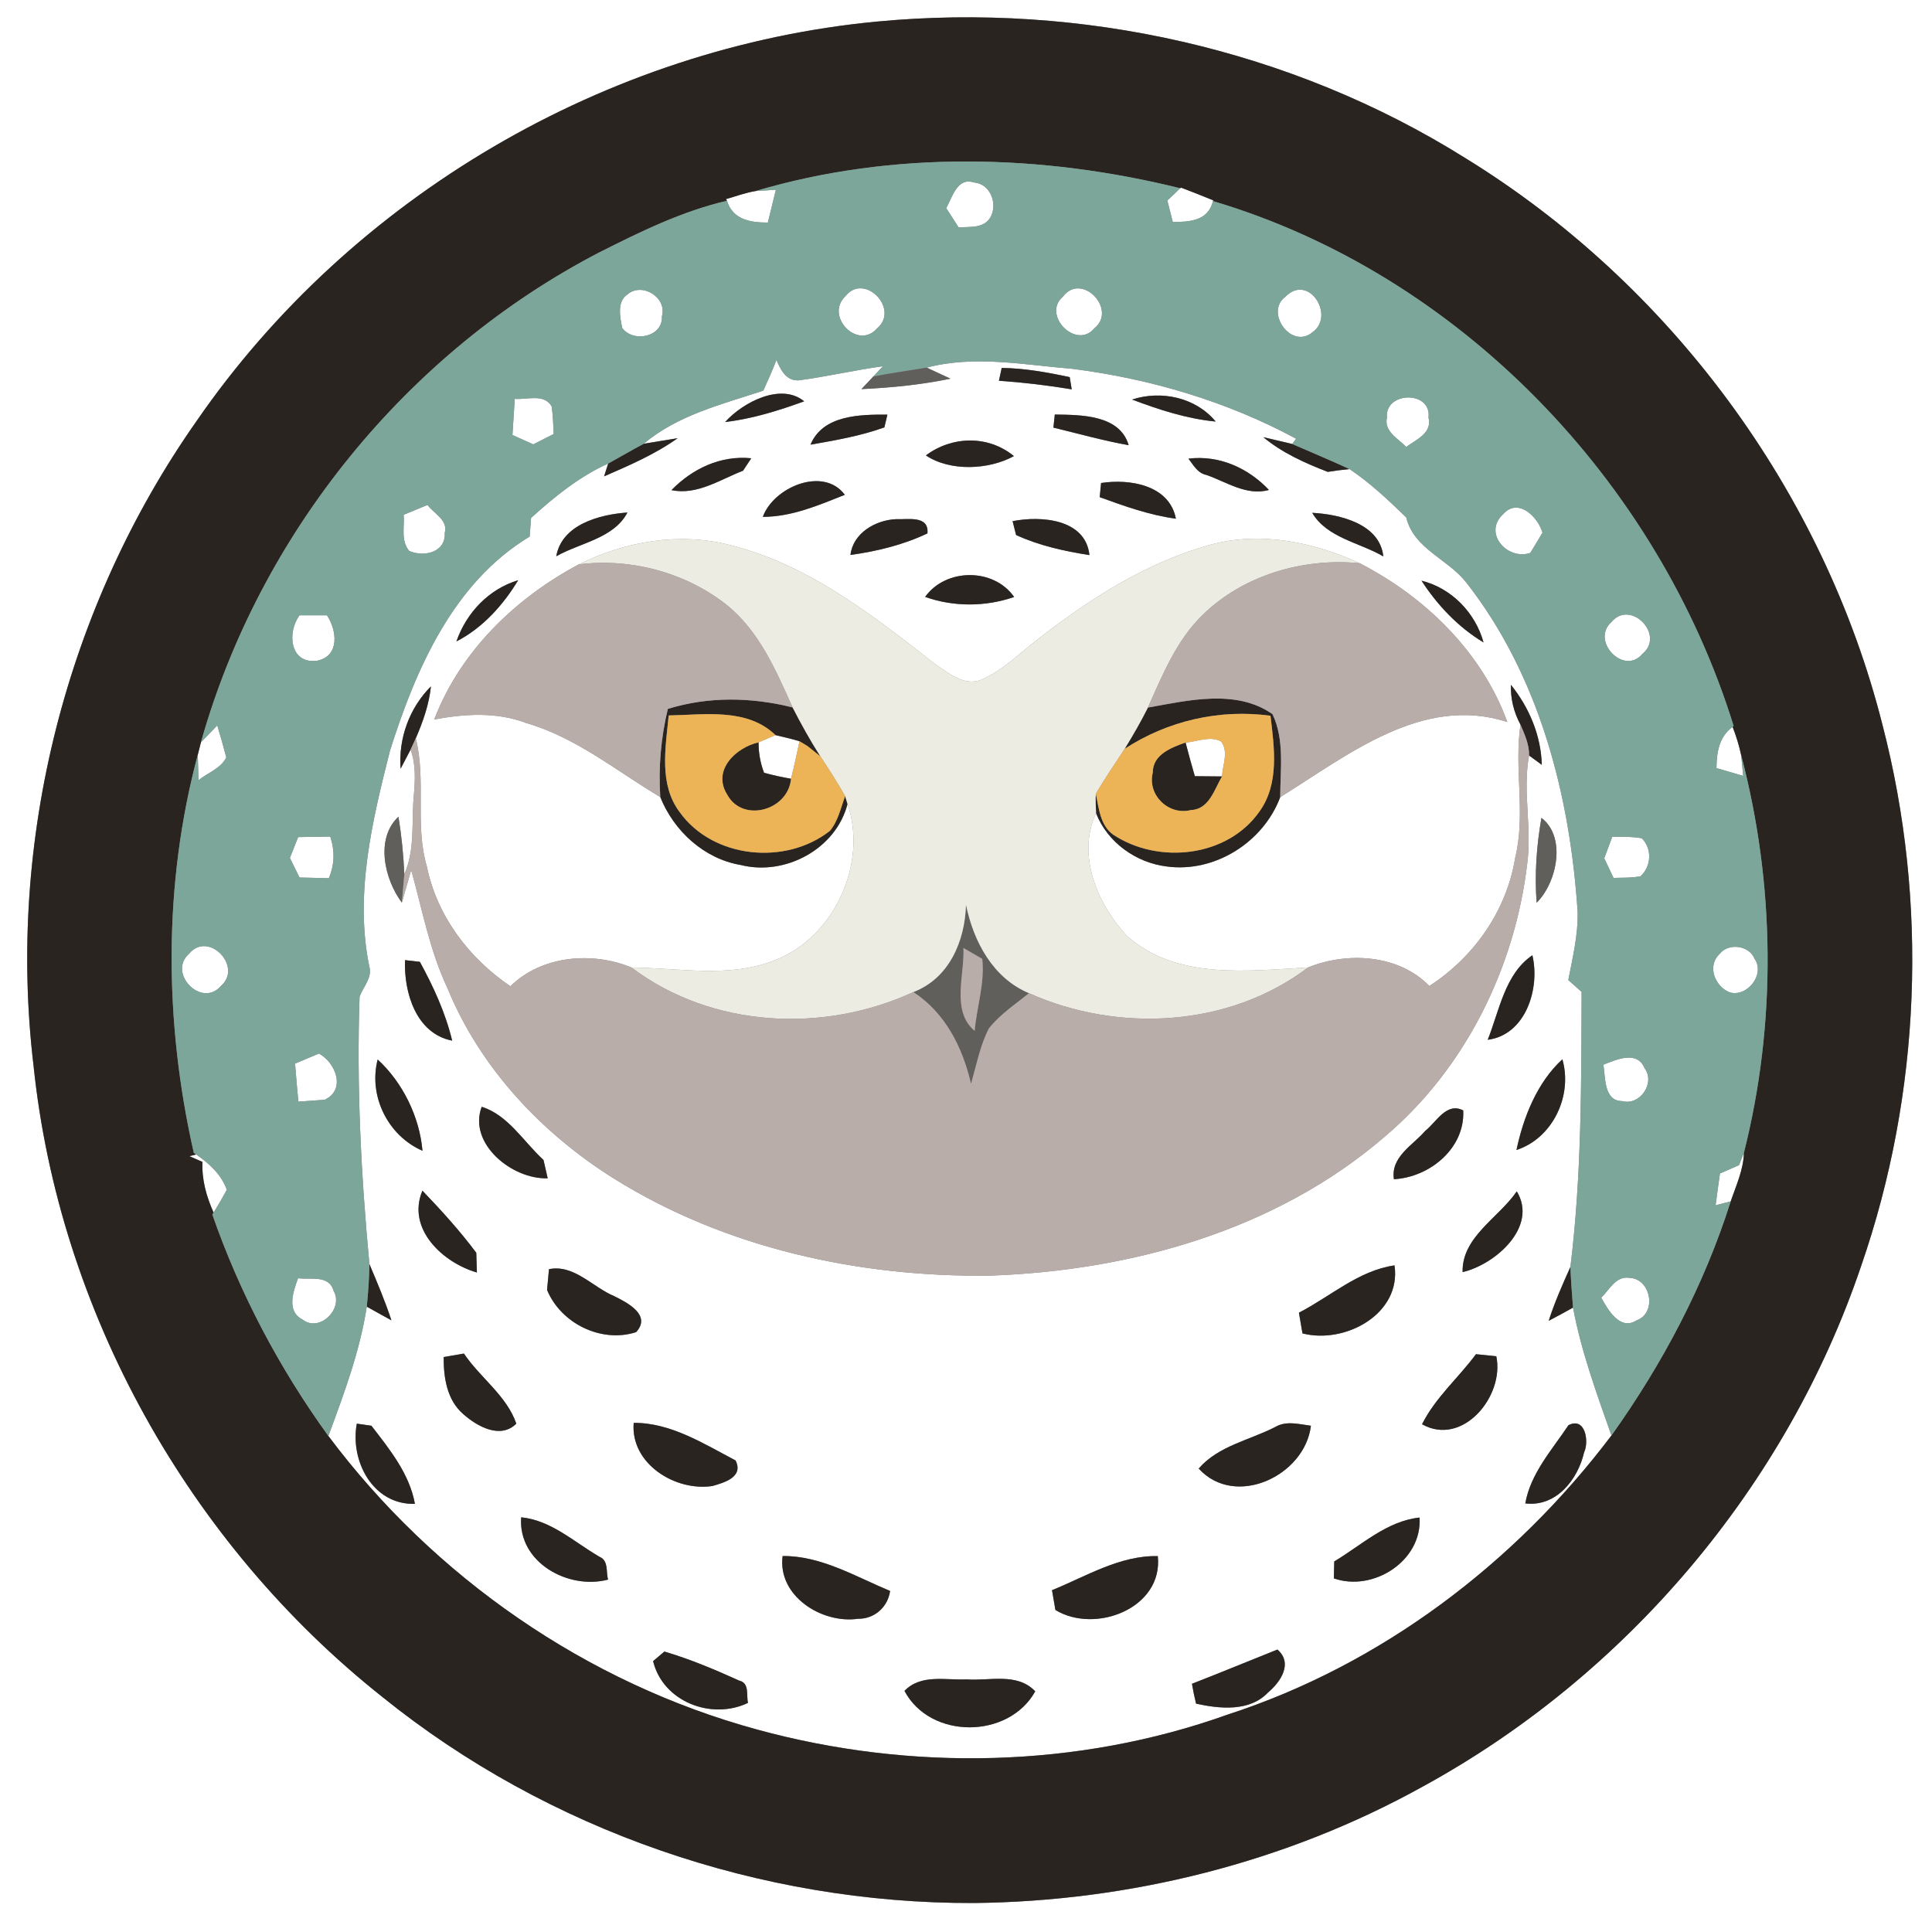 <?xml version="1.0" encoding="UTF-8" ?>
<!DOCTYPE svg PUBLIC "-//W3C//DTD SVG 1.1//EN" "http://www.w3.org/Graphics/SVG/1.1/DTD/svg11.dtd">
<svg width="250pt" height="250pt" viewBox="0 0 250 250" version="1.1" xmlns="http://www.w3.org/2000/svg">
<rect x="0" y="0" width="250" height="250" fill="#808080" stroke="none"/>
<g id="#ffffffff">
<path fill="#ffffff" opacity="1.00" d=" M 0.00 0.00 L 250.00 0.00 L 250.00 250.00 L 0.00 250.00 L 0.00 0.00 M 113.49 2.79 C 78.47 6.11 45.43 25.49 25.46 54.45 C 8.58 78.46 0.86 108.74 4.34 137.89 C 7.64 169.72 24.44 199.73 49.47 219.58 C 70.93 236.90 98.44 246.33 125.99 246.25 C 146.18 246.04 166.38 241.01 184.07 231.20 C 210.45 216.80 231.20 192.31 240.83 163.82 C 248.58 141.44 249.54 116.79 243.61 93.87 C 235.99 63.62 216.13 36.75 189.57 20.43 C 167.06 6.34 139.88 0.29 113.49 2.79 Z" />
<path fill="#ffffff" opacity="1.00" d=" M 93.93 25.77 C 95.20 25.41 96.45 24.94 97.77 24.72 C 98.42 24.68 99.74 24.59 100.40 24.55 C 100.05 25.97 99.71 27.39 99.36 28.80 C 97.10 28.80 94.83 28.44 94.07 25.98 L 93.93 25.77 Z" />
<path fill="#ffffff" opacity="1.00" d=" M 122.44 26.93 C 123.21 25.58 123.86 22.89 126.02 23.61 C 128.07 23.76 129.07 26.18 128.26 27.93 C 127.45 29.61 125.59 29.31 124.05 29.43 C 123.65 28.81 122.84 27.55 122.44 26.93 Z" />
<path fill="#ffffff" opacity="1.00" d=" M 152.71 24.36 L 152.83 24.28 C 154.23 24.81 155.62 25.36 157.01 25.93 L 156.96 26.02 C 156.32 28.59 153.99 28.71 151.76 28.73 C 151.58 28.03 151.23 26.64 151.05 25.94 C 151.62 25.43 152.17 24.90 152.71 24.36 Z" />
<path fill="#ffffff" opacity="1.00" d=" M 81.14 38.14 C 83.01 36.44 86.36 38.45 85.65 40.94 C 85.80 43.59 81.95 44.41 80.51 42.43 C 80.24 41.07 79.81 39.05 81.14 38.14 Z" />
<path fill="#ffffff" opacity="1.00" d=" M 109.38 38.35 C 111.81 35.20 116.47 39.95 113.51 42.48 C 110.97 45.38 106.71 40.88 109.38 38.35 Z" />
<path fill="#ffffff" opacity="1.00" d=" M 137.52 38.41 C 139.96 35.12 144.64 40.07 141.60 42.49 C 139.24 45.30 134.81 40.76 137.52 38.41 Z" />
<path fill="#ffffff" opacity="1.00" d=" M 166.34 38.39 C 169.34 35.33 172.80 40.84 169.87 42.96 C 167.14 45.34 163.60 40.40 166.34 38.39 Z" />
<path fill="#ffffff" opacity="1.00" d=" M 119.91 47.57 C 126.12 45.93 132.53 47.22 138.81 47.73 C 148.87 49.02 158.77 51.94 167.72 56.77 L 167.21 57.45 C 166.28 57.23 164.40 56.79 163.47 56.57 C 165.93 58.61 168.86 59.92 171.81 61.06 C 172.75 60.91 173.68 60.79 174.63 60.70 C 177.31 62.49 179.66 64.72 181.97 66.96 C 182.94 71.00 187.32 72.32 189.70 75.33 C 199.20 87.43 203.16 102.92 204.15 118.04 C 204.21 121.01 203.49 123.92 202.94 126.82 C 203.37 127.20 204.23 127.97 204.66 128.35 C 204.62 140.22 204.67 152.14 203.21 163.94 C 202.18 166.23 201.17 168.52 200.40 170.91 C 201.46 170.36 202.51 169.79 203.55 169.20 C 204.61 174.88 206.61 180.32 208.52 185.75 C 196.03 202.30 178.68 215.44 158.88 221.86 C 139.46 228.81 117.86 229.24 98.00 223.81 C 75.93 217.81 56.17 204.10 42.49 185.81 C 44.51 180.36 46.57 174.86 47.46 169.08 C 48.52 169.68 49.59 170.27 50.65 170.85 C 49.83 168.37 48.82 165.97 47.80 163.57 C 46.72 152.07 46.13 140.51 46.53 128.96 C 47.00 127.69 48.20 126.51 47.79 125.07 C 45.86 115.74 48.17 106.20 50.46 97.15 C 53.79 86.60 58.65 75.38 68.54 69.43 C 68.58 68.83 68.68 67.62 68.72 67.02 C 71.75 64.28 74.95 61.67 78.70 59.98 C 78.57 60.39 78.30 61.22 78.17 61.64 C 81.45 60.21 84.76 58.79 87.69 56.70 C 86.59 56.88 84.40 57.24 83.30 57.42 C 87.69 53.71 93.43 52.31 98.77 50.55 C 99.37 49.24 99.95 47.92 100.47 46.58 C 101.01 47.83 101.70 49.29 103.32 49.22 C 106.98 48.74 110.59 47.89 114.25 47.39 L 113.01 48.72 L 111.47 50.35 C 115.33 50.17 119.20 49.79 122.99 49.00 C 122.22 48.64 120.68 47.93 119.91 47.57 M 129.26 49.27 C 132.41 49.49 135.56 49.86 138.68 50.38 C 138.62 49.98 138.48 49.19 138.42 48.80 C 135.52 48.18 132.59 47.65 129.62 47.61 C 129.53 48.02 129.35 48.85 129.26 49.27 M 93.83 54.61 C 97.35 54.20 100.75 53.13 104.06 51.93 C 101.08 49.48 96.15 52.03 93.83 54.61 M 146.49 51.70 C 149.98 53.02 153.58 54.19 157.31 54.55 C 154.73 51.42 150.26 50.47 146.49 51.70 M 104.88 57.54 C 108.10 56.97 111.36 56.42 114.44 55.30 C 114.54 54.89 114.73 54.06 114.83 53.65 C 111.30 53.64 106.48 53.68 104.88 57.54 M 136.49 53.64 C 136.44 54.06 136.35 54.91 136.31 55.33 C 139.55 56.12 142.77 57.02 146.05 57.61 C 144.89 53.65 139.86 53.69 136.49 53.64 M 119.81 58.93 C 122.94 61.03 127.93 60.81 131.20 59.02 C 127.89 56.29 123.19 56.40 119.81 58.93 M 86.89 63.42 C 90.19 64.12 93.19 62.05 96.15 60.91 C 96.41 60.51 96.94 59.70 97.21 59.30 C 93.26 58.90 89.60 60.64 86.89 63.42 M 153.79 59.35 C 154.44 60.20 154.97 61.23 156.12 61.46 C 158.74 62.38 161.33 64.20 164.20 63.40 C 161.51 60.55 157.75 58.86 153.79 59.35 M 98.71 66.88 C 102.45 66.88 105.91 65.38 109.32 64.03 C 106.56 60.31 100.11 63.02 98.71 66.88 M 142.48 62.50 C 142.44 62.96 142.35 63.88 142.30 64.33 C 145.51 65.50 148.75 66.66 152.16 67.12 C 151.32 62.75 146.18 61.93 142.48 62.50 M 71.98 71.98 C 75.06 70.23 79.43 69.68 81.19 66.32 C 77.59 66.57 72.70 67.87 71.98 71.98 M 169.80 66.36 C 171.70 69.60 175.94 70.20 179.00 72.00 C 178.56 67.78 173.35 66.54 169.80 66.36 M 110.05 71.81 C 113.47 71.34 116.88 70.51 120.01 69.02 C 120.23 66.63 117.44 67.26 115.92 67.18 C 113.27 67.31 110.38 68.98 110.05 71.81 M 131.03 67.44 C 131.15 67.89 131.37 68.78 131.48 69.23 C 134.47 70.61 137.73 71.32 140.97 71.83 C 140.49 67.14 134.68 66.71 131.03 67.44 M 74.90 73.03 C 66.68 77.40 59.56 84.29 56.19 93.10 C 60.14 92.36 64.28 92.10 68.10 93.56 C 74.56 95.43 79.77 99.77 85.44 103.14 C 87.20 107.53 91.11 111.13 95.85 111.93 C 101.60 113.38 108.17 109.87 109.67 104.03 C 112.31 111.73 107.95 121.27 100.30 124.24 C 94.37 126.61 87.91 125.24 81.73 125.20 C 76.69 123.10 70.10 123.62 66.05 127.62 C 60.68 123.99 56.54 118.53 55.23 112.10 C 53.64 106.69 55.18 100.97 53.80 95.54 C 54.73 93.39 55.52 91.16 55.76 88.82 C 52.98 91.60 51.54 95.55 51.84 99.47 C 52.16 98.85 52.81 97.62 53.13 97.00 C 53.83 98.91 53.72 100.95 53.55 102.95 C 53.22 106.35 53.75 109.90 52.32 113.12 C 52.21 110.63 51.96 108.15 51.56 105.68 C 48.53 108.52 49.75 113.78 52.00 116.80 C 52.41 115.39 52.81 113.98 53.21 112.57 C 54.64 117.71 55.61 123.01 57.90 127.86 C 62.12 138.17 70.07 146.63 79.43 152.50 C 93.87 161.52 111.14 165.27 128.03 165.07 C 146.29 164.44 165.08 159.22 179.14 147.12 C 189.60 138.29 196.05 125.20 197.63 111.69 C 198.24 107.05 197.00 102.38 197.86 97.76 L 199.51 98.97 C 199.40 95.16 197.88 91.56 195.51 88.61 C 195.46 90.43 195.88 92.15 196.75 93.77 C 195.90 99.49 197.46 105.33 196.06 111.02 C 194.95 117.86 190.73 123.84 184.96 127.59 C 180.97 123.47 174.28 123.14 169.26 125.19 C 161.37 125.62 152.23 126.83 145.81 121.09 C 142.02 117.01 139.28 110.63 141.83 105.23 C 143.31 109.00 146.98 111.63 150.96 112.12 C 157.19 112.97 163.47 108.99 165.66 103.15 C 174.39 97.73 184.07 89.86 195.05 93.43 C 191.75 84.36 184.41 77.23 175.94 72.88 C 169.96 70.13 163.12 68.73 156.65 70.48 C 148.47 72.74 141.18 77.37 134.53 82.54 C 132.05 84.40 129.84 86.73 126.95 87.97 C 124.75 88.82 122.75 87.09 121.04 85.96 C 112.96 79.63 104.53 73.00 94.36 70.50 C 87.81 68.85 80.88 70.06 74.90 73.03 M 119.71 77.24 C 123.41 78.55 127.52 78.53 131.23 77.25 C 128.58 73.45 122.38 73.50 119.71 77.24 M 59.06 83.00 C 62.43 81.28 65.12 78.29 67.05 75.08 C 63.25 76.22 60.35 79.29 59.06 83.00 M 183.94 75.14 C 186.00 78.31 188.70 81.17 191.97 83.13 C 190.91 79.29 187.83 76.10 183.94 75.14 M 199.46 105.83 C 198.83 109.45 198.56 113.14 198.84 116.81 C 201.48 114.20 202.71 108.30 199.46 105.83 M 52.41 124.24 C 52.25 128.40 53.82 133.74 58.51 134.66 C 57.65 131.07 56.09 127.68 54.33 124.46 C 53.85 124.41 52.89 124.30 52.41 124.24 M 192.51 134.55 C 197.45 133.91 199.30 127.89 198.29 123.61 C 194.74 126.01 194.01 130.80 192.51 134.55 M 48.87 137.10 C 47.65 141.84 50.21 146.97 54.67 148.91 C 54.29 144.53 52.11 140.06 48.87 137.10 M 196.23 148.81 C 200.95 147.27 203.52 141.75 202.17 137.07 C 198.90 140.08 197.13 144.55 196.23 148.81 M 62.33 143.22 C 60.54 147.98 66.27 152.64 70.87 152.47 C 70.73 151.87 70.46 150.69 70.33 150.10 C 67.77 147.77 65.75 144.27 62.33 143.22 M 184.42 146.34 C 182.80 148.22 179.94 149.69 180.37 152.59 C 185.00 152.34 189.59 148.59 189.34 143.69 C 187.17 142.57 185.86 145.21 184.42 146.34 M 61.71 164.66 C 61.69 164.02 61.65 162.75 61.63 162.11 C 59.51 159.27 57.11 156.63 54.66 154.07 C 52.58 159.02 57.32 163.40 61.71 164.66 M 189.26 164.61 C 193.53 163.61 199.04 158.73 196.27 154.16 C 193.94 157.58 189.15 160.06 189.26 164.61 M 71.04 164.23 C 70.98 164.90 70.85 166.25 70.79 166.92 C 72.58 171.25 77.80 173.83 82.31 172.38 C 84.32 170.19 81.23 168.59 79.50 167.73 C 76.71 166.58 74.27 163.57 71.04 164.23 M 168.08 169.86 C 168.20 170.53 168.42 171.87 168.54 172.54 C 174.03 173.97 181.37 170.03 180.45 163.74 C 175.78 164.41 172.17 167.76 168.08 169.86 M 57.41 175.60 C 57.40 178.25 57.82 181.14 59.93 182.97 C 61.71 184.56 64.75 186.28 66.81 184.22 C 65.56 180.59 62.13 178.28 60.03 175.15 C 59.37 175.26 58.07 175.49 57.41 175.60 M 184.01 184.30 C 189.29 187.25 194.71 180.63 193.62 175.50 C 192.96 175.43 191.65 175.30 190.99 175.23 C 188.72 178.30 185.74 180.84 184.01 184.30 M 82.00 184.12 C 81.56 189.40 87.38 193.02 92.18 192.29 C 93.70 191.86 96.26 191.13 95.18 188.98 C 91.08 186.83 86.78 184.08 82.00 184.12 M 165.00 184.66 C 161.67 186.37 157.66 187.09 155.11 190.03 C 159.83 195.23 168.87 190.96 169.63 184.49 C 168.10 184.30 166.44 183.80 165.00 184.66 M 46.17 184.22 C 45.28 189.05 48.25 194.75 53.69 194.60 C 53.00 190.72 50.40 187.52 48.06 184.49 L 46.17 184.22 M 197.37 194.54 C 201.37 195.03 204.17 191.46 204.98 187.94 C 205.65 186.55 205.15 183.30 202.96 184.42 C 200.83 187.61 198.06 190.65 197.37 194.54 M 67.44 196.34 C 67.01 202.16 73.52 205.76 78.68 204.40 C 78.40 203.41 78.77 201.94 77.58 201.45 C 74.31 199.56 71.33 196.72 67.44 196.34 M 172.65 202.05 C 172.64 202.59 172.61 203.69 172.60 204.24 C 177.69 206.03 184.05 201.97 183.69 196.37 C 179.45 196.82 176.18 199.94 172.65 202.05 M 101.27 201.35 C 100.60 206.53 106.35 210.14 111.02 209.47 C 113.16 209.50 114.88 207.96 115.18 205.87 C 110.70 204.01 106.24 201.30 101.27 201.35 M 136.13 205.77 C 136.24 206.41 136.46 207.69 136.57 208.33 C 141.75 211.48 150.53 208.09 149.82 201.36 C 144.92 201.25 140.54 203.98 136.13 205.77 M 84.51 214.95 C 85.79 220.21 92.08 222.62 96.79 220.35 C 96.55 219.36 97.02 217.78 95.65 217.47 C 92.50 216.04 89.29 214.69 85.97 213.71 C 85.60 214.02 84.88 214.64 84.51 214.95 M 154.24 217.88 C 154.38 218.74 154.56 219.59 154.77 220.45 C 157.83 221.13 161.71 221.52 164.08 219.01 C 165.70 217.65 167.35 215.23 165.30 213.45 C 161.61 214.92 157.94 216.44 154.24 217.88 M 117.04 218.80 C 120.38 225.11 130.52 225.04 133.96 218.86 C 131.62 216.39 128.05 217.54 125.07 217.31 C 122.35 217.44 119.17 216.59 117.04 218.80 Z" />
<path fill="#ffffff" opacity="1.00" d=" M 66.61 51.61 C 68.21 51.75 70.37 50.89 71.38 52.57 C 71.56 53.76 71.59 54.96 71.65 56.16 C 70.99 56.50 69.67 57.17 69.00 57.50 C 68.33 57.20 66.98 56.59 66.31 56.29 C 66.41 54.73 66.51 53.17 66.61 51.61 Z" />
<path fill="#ffffff" opacity="1.00" d=" M 179.47 54.03 C 179.16 50.65 185.25 50.49 184.85 54.02 C 185.35 56.06 183.27 56.87 181.96 57.83 C 180.93 56.75 179.06 55.85 179.47 54.03 Z" />
<path fill="#ffffff" opacity="1.00" d=" M 52.24 66.61 C 53.01 66.29 54.55 65.66 55.32 65.34 C 56.13 66.45 58.02 67.30 57.55 68.96 C 57.70 71.48 54.86 72.13 52.95 71.29 C 51.84 69.97 52.36 68.17 52.24 66.61 Z" />
<path fill="#ffffff" opacity="1.00" d=" M 194.51 66.53 C 196.45 64.34 199.01 66.89 199.60 68.93 C 199.20 69.58 198.41 70.89 198.02 71.55 C 194.99 72.54 191.87 68.94 194.51 66.53 Z" />
<path fill="#ffffff" opacity="1.00" d=" M 41.09 85.49 C 37.52 86.01 37.10 81.87 38.76 79.62 C 39.65 79.62 41.42 79.62 42.31 79.62 C 43.59 81.56 44.00 84.84 41.09 85.49 Z" />
<path fill="#ffffff" opacity="1.00" d=" M 208.54 80.47 C 211.01 77.53 215.51 82.17 212.53 84.61 C 210.13 87.49 205.76 82.90 208.54 80.47 Z" />
<path fill="#ffffff" opacity="1.00" d=" M 26.00 96.06 C 26.53 95.51 27.58 94.42 28.11 93.87 C 28.53 95.23 28.92 96.61 29.28 98.00 C 28.59 99.46 26.87 99.98 25.69 100.96 C 25.66 100.14 25.61 98.50 25.59 97.68 C 25.69 97.28 25.89 96.47 26.00 96.06 Z" />
<path fill="#ffffff" opacity="1.00" d=" M 153.41 96.08 C 154.92 95.99 156.56 95.15 158.02 95.95 C 159.01 97.30 158.20 98.98 158.13 100.47 C 157.25 100.47 155.49 100.45 154.61 100.44 C 154.19 98.99 153.79 97.54 153.41 96.08 Z" />
<path fill="#ffffff" opacity="1.00" d=" M 222.11 99.39 C 222.13 97.37 222.44 95.33 224.20 94.06 C 224.67 95.26 225.04 96.48 225.31 97.74 C 225.37 98.40 225.50 99.74 225.57 100.40 C 224.71 100.15 222.98 99.65 222.11 99.39 Z" />
<path fill="#ffffff" opacity="1.00" d=" M 98.16 96.06 C 98.70 95.83 99.80 95.36 100.34 95.12 C 101.38 95.39 102.43 95.59 103.46 95.92 C 103.10 97.54 102.77 99.17 102.36 100.77 C 101.18 100.57 100.02 100.31 98.87 100.00 C 98.39 98.74 98.15 97.43 98.16 96.06 Z" />
<path fill="#ffffff" opacity="1.00" d=" M 38.58 108.32 C 39.96 108.29 41.34 108.27 42.73 108.25 C 43.34 110.05 43.30 111.89 42.55 113.64 C 41.28 113.61 40.02 113.58 38.76 113.55 C 38.45 112.92 37.82 111.65 37.51 111.02 C 37.77 110.35 38.31 108.99 38.58 108.32 Z" />
<path fill="#ffffff" opacity="1.00" d=" M 208.63 108.27 C 209.90 108.30 211.19 108.24 212.45 108.47 C 213.80 109.82 213.70 112.13 212.27 113.39 C 211.12 113.61 209.94 113.57 208.79 113.60 C 208.49 112.97 207.89 111.70 207.59 111.06 C 207.85 110.37 208.37 108.97 208.63 108.27 Z" />
<path fill="#ffffff" opacity="1.00" d=" M 24.46 123.42 C 26.97 120.38 31.46 125.08 28.60 127.57 C 26.10 130.51 21.64 125.92 24.46 123.42 Z" />
<path fill="#ffffff" opacity="1.00" d=" M 222.53 123.43 C 223.64 121.98 226.35 122.32 227.03 124.05 C 228.45 126.05 226.11 129.07 223.82 128.41 C 221.91 127.66 220.84 124.97 222.53 123.43 Z" />
<path fill="#ffffff" opacity="1.00" d=" M 38.18 137.63 C 38.95 137.31 40.50 136.65 41.27 136.33 C 43.44 137.50 44.81 141.00 42.01 142.31 C 41.16 142.37 39.46 142.49 38.61 142.55 C 38.45 140.91 38.31 139.27 38.18 137.63 Z" />
<path fill="#ffffff" opacity="1.00" d=" M 207.48 137.77 C 209.19 137.10 211.84 135.89 212.81 138.23 C 214.23 140.13 212.22 143.11 209.91 142.48 C 207.53 142.49 207.75 139.41 207.48 137.77 Z" />
<path fill="#ffffff" opacity="1.00" d=" M 25.38 149.38 C 27.05 150.54 28.66 151.99 29.35 153.96 C 28.81 154.96 28.24 155.94 27.64 156.91 C 26.71 154.84 26.09 152.63 26.20 150.35 L 24.51 149.61 C 24.73 149.56 25.16 149.44 25.38 149.38 Z" />
<path fill="#ffffff" opacity="1.00" d=" M 225.03 150.77 C 225.19 150.37 225.50 149.57 225.66 149.17 C 225.61 151.36 224.65 153.41 223.95 155.46 C 223.47 155.59 222.49 155.84 222.00 155.96 C 222.17 154.59 222.37 153.22 222.56 151.85 C 223.18 151.58 224.42 151.04 225.03 150.77 Z" />
<path fill="#ffffff" opacity="1.00" d=" M 38.57 165.40 C 40.21 165.63 42.57 164.92 43.17 167.04 C 44.51 169.34 41.35 172.46 39.17 170.76 C 37.02 169.70 37.94 167.12 38.57 165.40 Z" />
<path fill="#ffffff" opacity="1.00" d=" M 207.20 167.92 C 208.26 166.90 209.10 165.05 210.88 165.36 C 213.63 165.45 214.45 169.92 211.76 170.86 C 209.62 172.23 208.05 169.46 207.20 167.92 Z" />
</g>
<g id="#2a2421ff">
<path fill="#2a2421" opacity="1.00" d=" M 113.49 2.79 C 139.88 0.29 167.06 6.34 189.57 20.43 C 216.13 36.75 235.99 63.62 243.61 93.87 C 249.54 116.79 248.58 141.44 240.83 163.82 C 231.20 192.31 210.45 216.80 184.07 231.20 C 166.38 241.01 146.18 246.04 125.99 246.25 C 98.44 246.33 70.93 236.90 49.47 219.58 C 24.44 199.73 7.64 169.72 4.34 137.89 C 0.86 108.74 8.58 78.46 25.46 54.45 C 45.43 25.49 78.47 6.11 113.49 2.79 M 97.77 24.72 C 96.45 24.94 95.20 25.41 93.93 25.77 L 94.07 25.98 C 88.25 27.33 82.85 29.99 77.55 32.66 C 52.66 45.58 33.59 69.07 26.00 96.06 C 25.89 96.47 25.69 97.28 25.59 97.68 C 21.10 114.46 21.24 132.29 25.08 149.18 L 25.38 149.38 C 25.16 149.44 24.73 149.56 24.51 149.61 L 26.20 150.35 C 26.09 152.63 26.71 154.84 27.64 156.91 L 27.48 157.17 C 31.05 167.40 36.14 177.04 42.49 185.81 C 56.17 204.10 75.93 217.81 98.00 223.81 C 117.86 229.24 139.46 228.81 158.88 221.86 C 178.68 215.44 196.03 202.30 208.52 185.75 C 215.13 176.49 220.51 166.32 223.95 155.46 C 224.65 153.41 225.61 151.36 225.66 149.17 C 229.90 132.38 229.71 114.47 225.31 97.74 C 225.04 96.48 224.67 95.26 224.20 94.06 L 224.33 93.93 C 214.51 62.29 188.89 35.51 156.96 26.02 L 157.01 25.93 C 155.62 25.36 154.23 24.81 152.83 24.28 L 152.71 24.36 C 134.76 19.92 115.59 19.45 97.77 24.72 Z" />
<path fill="#2a2421" opacity="1.00" d=" M 129.26 49.27 C 129.35 48.85 129.53 48.02 129.62 47.61 C 132.59 47.65 135.52 48.18 138.42 48.80 C 138.48 49.19 138.62 49.98 138.68 50.38 C 135.56 49.86 132.41 49.49 129.26 49.27 Z" />
<path fill="#2a2421" opacity="1.00" d=" M 93.83 54.61 C 96.15 52.03 101.08 49.48 104.06 51.93 C 100.75 53.13 97.35 54.20 93.83 54.61 Z" />
<path fill="#2a2421" opacity="1.00" d=" M 146.49 51.70 C 150.26 50.47 154.73 51.42 157.31 54.55 C 153.58 54.19 149.98 53.02 146.49 51.70 Z" />
<path fill="#2a2421" opacity="1.00" d=" M 104.88 57.54 C 106.48 53.68 111.30 53.64 114.83 53.65 C 114.73 54.06 114.54 54.89 114.44 55.30 C 111.36 56.42 108.10 56.97 104.88 57.54 Z" />
<path fill="#2a2421" opacity="1.00" d=" M 136.49 53.64 C 139.86 53.69 144.89 53.65 146.05 57.61 C 142.77 57.02 139.55 56.12 136.31 55.33 C 136.35 54.91 136.44 54.06 136.49 53.64 Z" />
<path fill="#2a2421" opacity="1.00" d=" M 83.30 57.42 C 84.40 57.24 86.59 56.88 87.69 56.70 C 84.76 58.79 81.45 60.21 78.17 61.64 C 78.30 61.22 78.57 60.39 78.70 59.98 C 80.24 59.13 81.75 58.24 83.30 57.42 Z" />
<path fill="#2a2421" opacity="1.00" d=" M 119.81 58.93 C 123.19 56.40 127.89 56.29 131.20 59.02 C 127.93 60.81 122.94 61.03 119.81 58.93 Z" />
<path fill="#2a2421" opacity="1.00" d=" M 163.47 56.57 C 164.40 56.79 166.28 57.23 167.21 57.45 C 169.68 58.53 172.18 59.57 174.63 60.70 C 173.68 60.79 172.75 60.91 171.81 61.06 C 168.86 59.92 165.93 58.61 163.47 56.57 Z" />
<path fill="#2a2421" opacity="1.00" d=" M 86.89 63.42 C 89.60 60.64 93.26 58.90 97.21 59.30 C 96.94 59.70 96.41 60.51 96.15 60.91 C 93.19 62.05 90.19 64.12 86.89 63.42 Z" />
<path fill="#2a2421" opacity="1.00" d=" M 153.79 59.35 C 157.75 58.86 161.51 60.55 164.20 63.40 C 161.33 64.20 158.74 62.38 156.12 61.46 C 154.97 61.23 154.44 60.20 153.79 59.35 Z" />
<path fill="#2a2421" opacity="1.00" d=" M 98.71 66.88 C 100.11 63.02 106.56 60.31 109.32 64.03 C 105.91 65.38 102.45 66.88 98.71 66.88 Z" />
<path fill="#2a2421" opacity="1.00" d=" M 142.48 62.50 C 146.18 61.93 151.32 62.75 152.16 67.12 C 148.75 66.66 145.51 65.50 142.30 64.33 C 142.35 63.88 142.44 62.96 142.48 62.50 Z" />
<path fill="#2a2421" opacity="1.00" d=" M 71.98 71.98 C 72.70 67.87 77.59 66.57 81.19 66.32 C 79.43 69.68 75.06 70.23 71.98 71.98 Z" />
<path fill="#2a2421" opacity="1.00" d=" M 169.80 66.36 C 173.35 66.54 178.56 67.78 179.00 72.00 C 175.94 70.20 171.70 69.60 169.80 66.36 Z" />
<path fill="#2a2421" opacity="1.00" d=" M 110.05 71.81 C 110.38 68.98 113.27 67.31 115.92 67.18 C 117.44 67.26 120.23 66.63 120.01 69.02 C 116.88 70.51 113.47 71.34 110.05 71.81 Z" />
<path fill="#2a2421" opacity="1.00" d=" M 131.03 67.44 C 134.68 66.71 140.49 67.14 140.97 71.83 C 137.73 71.32 134.47 70.61 131.48 69.23 C 131.37 68.78 131.15 67.89 131.03 67.44 Z" />
<path fill="#2a2421" opacity="1.00" d=" M 119.71 77.24 C 122.38 73.50 128.58 73.45 131.23 77.25 C 127.52 78.53 123.41 78.55 119.71 77.24 Z" />
<path fill="#2a2421" opacity="1.00" d=" M 59.06 83.00 C 60.35 79.29 63.25 76.22 67.05 75.08 C 65.12 78.29 62.43 81.28 59.06 83.00 Z" />
<path fill="#2a2421" opacity="1.00" d=" M 183.94 75.14 C 187.83 76.10 190.91 79.29 191.97 83.13 C 188.70 81.17 186.00 78.31 183.94 75.14 Z" />
<path fill="#2a2421" opacity="1.00" d=" M 51.84 99.47 C 51.54 95.55 52.98 91.60 55.76 88.82 C 55.52 91.16 54.73 93.39 53.80 95.54 C 53.63 95.91 53.30 96.63 53.13 97.00 C 52.81 97.62 52.16 98.85 51.84 99.47 Z" />
<path fill="#2a2421" opacity="1.00" d=" M 195.51 88.61 C 197.88 91.56 199.40 95.16 199.51 98.97 L 197.86 97.76 C 197.90 96.34 197.28 95.04 196.75 93.77 C 195.88 92.15 195.46 90.43 195.51 88.61 Z" />
<path fill="#2a2421" opacity="1.00" d=" M 86.42 91.73 C 91.69 90.10 97.24 90.21 102.56 91.54 C 103.67 93.70 104.85 95.83 106.16 97.88 C 105.73 97.54 104.88 96.86 104.46 96.52 L 103.46 95.92 C 102.43 95.59 101.38 95.39 100.34 95.12 C 96.68 91.57 91.15 92.50 86.53 92.58 C 86.13 96.72 85.24 101.47 87.93 105.06 C 92.24 111.12 101.69 112.02 107.40 107.50 C 108.46 106.22 108.79 104.54 109.36 103.02 C 109.44 103.27 109.60 103.77 109.67 104.03 C 108.17 109.87 101.60 113.38 95.85 111.93 C 91.11 111.13 87.20 107.53 85.44 103.14 C 85.19 99.31 85.52 95.46 86.42 91.73 Z" />
<path fill="#2a2421" opacity="1.00" d=" M 148.54 91.56 C 153.76 90.63 159.96 89.12 164.66 92.41 C 166.24 95.70 165.67 99.60 165.66 103.15 C 163.47 108.99 157.19 112.97 150.96 112.12 C 146.98 111.63 143.31 109.00 141.83 105.23 C 141.81 104.39 141.73 103.54 141.80 102.71 C 142.20 104.58 142.35 106.80 144.07 108.02 C 149.93 111.88 158.84 110.93 162.98 105.00 C 165.57 101.39 164.89 96.73 164.40 92.62 C 157.81 91.72 151.09 93.27 145.53 96.90 C 146.60 95.16 147.62 93.39 148.54 91.56 Z" />
<path fill="#2a2421" opacity="1.00" d=" M 149.17 99.97 C 149.16 97.63 151.58 96.73 153.41 96.08 C 153.79 97.54 154.19 98.99 154.61 100.44 C 155.49 100.45 157.25 100.47 158.13 100.47 C 157.13 102.15 156.47 104.73 154.11 104.82 C 151.22 105.56 148.44 102.88 149.17 99.97 Z" />
<path fill="#2a2421" opacity="1.00" d=" M 94.08 102.79 C 92.14 99.66 95.22 96.72 98.16 96.06 C 98.15 97.43 98.39 98.74 98.87 100.00 C 100.02 100.31 101.18 100.57 102.36 100.77 C 102.00 104.88 96.08 106.54 94.08 102.79 Z" />
<path fill="#2a2421" opacity="1.00" d=" M 52.41 124.24 C 52.89 124.30 53.85 124.41 54.33 124.46 C 56.09 127.68 57.65 131.07 58.51 134.66 C 53.82 133.74 52.25 128.40 52.41 124.24 Z" />
<path fill="#2a2421" opacity="1.00" d=" M 192.51 134.55 C 194.01 130.80 194.74 126.01 198.29 123.61 C 199.30 127.89 197.45 133.91 192.51 134.55 Z" />
<path fill="#2a2421" opacity="1.00" d=" M 48.87 137.10 C 52.11 140.06 54.29 144.53 54.67 148.91 C 50.21 146.97 47.65 141.84 48.87 137.10 Z" />
<path fill="#2a2421" opacity="1.00" d=" M 196.23 148.81 C 197.13 144.55 198.90 140.08 202.17 137.07 C 203.52 141.75 200.95 147.27 196.23 148.81 Z" />
<path fill="#2a2421" opacity="1.00" d=" M 62.33 143.22 C 65.75 144.27 67.77 147.77 70.33 150.10 C 70.46 150.69 70.73 151.87 70.87 152.47 C 66.27 152.64 60.54 147.98 62.33 143.22 Z" />
<path fill="#2a2421" opacity="1.00" d=" M 184.42 146.34 C 185.86 145.21 187.17 142.57 189.34 143.69 C 189.59 148.59 185.00 152.34 180.37 152.59 C 179.94 149.69 182.80 148.22 184.42 146.34 Z" />
<path fill="#2a2421" opacity="1.00" d=" M 61.71 164.66 C 57.32 163.40 52.58 159.02 54.66 154.07 C 57.11 156.63 59.51 159.27 61.63 162.11 C 61.65 162.75 61.69 164.02 61.71 164.66 Z" />
<path fill="#2a2421" opacity="1.00" d=" M 189.26 164.61 C 189.15 160.06 193.94 157.58 196.27 154.16 C 199.04 158.73 193.53 163.61 189.26 164.61 Z" />
<path fill="#2a2421" opacity="1.00" d=" M 47.46 169.08 C 47.65 167.25 47.77 165.41 47.80 163.57 C 48.82 165.97 49.83 168.37 50.65 170.85 C 49.59 170.27 48.52 169.68 47.46 169.08 Z" />
<path fill="#2a2421" opacity="1.00" d=" M 71.04 164.23 C 74.27 163.57 76.71 166.58 79.50 167.73 C 81.23 168.59 84.32 170.19 82.31 172.38 C 77.80 173.83 72.58 171.25 70.79 166.92 C 70.85 166.25 70.98 164.90 71.04 164.23 Z" />
<path fill="#2a2421" opacity="1.00" d=" M 168.08 169.86 C 172.17 167.76 175.78 164.41 180.45 163.74 C 181.37 170.03 174.03 173.97 168.54 172.54 C 168.42 171.87 168.20 170.53 168.08 169.86 Z" />
<path fill="#2a2421" opacity="1.00" d=" M 200.40 170.91 C 201.17 168.52 202.18 166.23 203.21 163.94 C 203.28 165.69 203.41 167.45 203.55 169.20 C 202.51 169.79 201.46 170.36 200.40 170.91 Z" />
<path fill="#2a2421" opacity="1.00" d=" M 57.41 175.60 C 58.07 175.49 59.37 175.26 60.03 175.15 C 62.13 178.28 65.56 180.59 66.81 184.22 C 64.75 186.28 61.71 184.56 59.93 182.97 C 57.82 181.14 57.40 178.25 57.41 175.60 Z" />
<path fill="#2a2421" opacity="1.00" d=" M 184.01 184.30 C 185.74 180.84 188.72 178.30 190.99 175.23 C 191.65 175.30 192.96 175.43 193.62 175.50 C 194.71 180.63 189.29 187.25 184.01 184.30 Z" />
<path fill="#2a2421" opacity="1.00" d=" M 82.00 184.12 C 86.78 184.08 91.08 186.83 95.18 188.98 C 96.26 191.13 93.70 191.86 92.18 192.29 C 87.38 193.02 81.56 189.40 82.00 184.12 Z" />
<path fill="#2a2421" opacity="1.00" d=" M 165.00 184.66 C 166.44 183.80 168.10 184.30 169.63 184.49 C 168.87 190.96 159.83 195.23 155.11 190.03 C 157.66 187.09 161.67 186.37 165.00 184.66 Z" />
<path fill="#2a2421" opacity="1.00" d=" M 46.17 184.22 L 48.06 184.49 C 50.40 187.52 53.00 190.72 53.69 194.60 C 48.25 194.75 45.28 189.05 46.17 184.22 Z" />
<path fill="#2a2421" opacity="1.00" d=" M 197.37 194.54 C 198.06 190.65 200.83 187.61 202.96 184.42 C 205.15 183.30 205.65 186.55 204.98 187.94 C 204.17 191.46 201.37 195.03 197.37 194.54 Z" />
<path fill="#2a2421" opacity="1.00" d=" M 67.44 196.34 C 71.33 196.72 74.31 199.56 77.58 201.45 C 78.77 201.94 78.40 203.41 78.68 204.40 C 73.52 205.76 67.01 202.16 67.44 196.34 Z" />
<path fill="#2a2421" opacity="1.00" d=" M 172.65 202.05 C 176.18 199.94 179.45 196.82 183.69 196.37 C 184.05 201.97 177.69 206.03 172.60 204.24 C 172.61 203.69 172.64 202.59 172.65 202.05 Z" />
<path fill="#2a2421" opacity="1.00" d=" M 101.27 201.35 C 106.24 201.30 110.70 204.01 115.18 205.87 C 114.88 207.96 113.16 209.50 111.02 209.47 C 106.35 210.14 100.60 206.53 101.27 201.35 Z" />
<path fill="#2a2421" opacity="1.00" d=" M 136.13 205.77 C 140.54 203.98 144.92 201.25 149.82 201.36 C 150.53 208.09 141.75 211.48 136.57 208.33 C 136.46 207.69 136.24 206.41 136.13 205.77 Z" />
<path fill="#2a2421" opacity="1.00" d=" M 84.51 214.95 C 84.88 214.64 85.60 214.02 85.97 213.71 C 89.29 214.69 92.50 216.04 95.65 217.47 C 97.02 217.78 96.55 219.36 96.79 220.35 C 92.08 222.62 85.79 220.21 84.51 214.95 Z" />
<path fill="#2a2421" opacity="1.00" d=" M 154.24 217.88 C 157.94 216.44 161.61 214.92 165.30 213.45 C 167.35 215.23 165.70 217.65 164.08 219.01 C 161.71 221.52 157.83 221.13 154.77 220.45 C 154.56 219.59 154.38 218.74 154.24 217.88 Z" />
<path fill="#2a2421" opacity="1.00" d=" M 117.04 218.80 C 119.17 216.59 122.35 217.44 125.07 217.31 C 128.05 217.54 131.62 216.39 133.96 218.86 C 130.52 225.04 120.38 225.11 117.04 218.80 Z" />
</g>
<g id="#7da69aff">
<path fill="#7da69a" opacity="1.00" d=" M 97.77 24.72 C 115.59 19.45 134.76 19.92 152.71 24.36 C 152.17 24.90 151.62 25.43 151.05 25.94 C 151.23 26.64 151.58 28.03 151.76 28.73 C 153.99 28.71 156.32 28.59 156.96 26.02 C 188.89 35.51 214.51 62.29 224.33 93.93 L 224.20 94.06 C 222.44 95.33 222.13 97.37 222.11 99.39 C 222.98 99.65 224.71 100.15 225.57 100.40 C 225.50 99.74 225.37 98.40 225.31 97.74 C 229.71 114.47 229.90 132.38 225.66 149.17 C 225.50 149.57 225.19 150.37 225.03 150.77 C 224.42 151.04 223.18 151.58 222.56 151.85 C 222.37 153.22 222.17 154.59 222.00 155.96 C 222.49 155.84 223.47 155.59 223.95 155.46 C 220.51 166.32 215.13 176.49 208.52 185.75 C 206.61 180.32 204.61 174.88 203.55 169.20 C 203.41 167.45 203.28 165.69 203.21 163.94 C 204.67 152.14 204.62 140.22 204.66 128.35 C 204.23 127.97 203.37 127.20 202.94 126.82 C 203.49 123.92 204.21 121.01 204.15 118.04 C 203.16 102.92 199.20 87.43 189.70 75.33 C 187.32 72.32 182.94 71.00 181.97 66.96 C 179.66 64.72 177.31 62.49 174.63 60.70 C 172.18 59.57 169.68 58.53 167.21 57.45 L 167.72 56.77 C 158.77 51.94 148.87 49.02 138.81 47.73 C 132.53 47.22 126.12 45.93 119.91 47.57 C 117.61 47.97 115.29 48.27 113.01 48.72 L 114.25 47.39 C 110.59 47.89 106.98 48.74 103.32 49.22 C 101.70 49.29 101.01 47.83 100.47 46.58 C 99.95 47.92 99.37 49.24 98.77 50.55 C 93.43 52.31 87.69 53.71 83.30 57.42 C 81.75 58.24 80.24 59.13 78.70 59.98 C 74.95 61.67 71.75 64.28 68.72 67.02 C 68.68 67.62 68.58 68.83 68.54 69.43 C 58.65 75.38 53.79 86.60 50.46 97.15 C 48.17 106.20 45.86 115.74 47.79 125.07 C 48.20 126.51 47.00 127.69 46.53 128.96 C 46.13 140.51 46.72 152.07 47.80 163.57 C 47.77 165.41 47.65 167.25 47.46 169.08 C 46.57 174.86 44.51 180.36 42.49 185.81 C 36.14 177.04 31.05 167.40 27.48 157.17 L 27.64 156.91 C 28.24 155.94 28.81 154.96 29.35 153.96 C 28.66 151.99 27.05 150.54 25.38 149.38 L 25.08 149.18 C 21.24 132.29 21.10 114.46 25.59 97.68 C 25.61 98.50 25.66 100.14 25.69 100.96 C 26.87 99.98 28.59 99.46 29.28 98.00 C 28.92 96.61 28.53 95.23 28.11 93.87 C 27.58 94.42 26.53 95.51 26.00 96.06 C 33.59 69.07 52.66 45.58 77.55 32.66 C 82.85 29.99 88.25 27.33 94.07 25.98 C 94.83 28.44 97.10 28.80 99.36 28.80 C 99.71 27.39 100.05 25.97 100.40 24.55 C 99.74 24.59 98.42 24.68 97.77 24.72 M 122.44 26.93 C 122.84 27.55 123.65 28.81 124.05 29.43 C 125.59 29.31 127.45 29.61 128.26 27.93 C 129.07 26.18 128.07 23.76 126.02 23.61 C 123.86 22.89 123.21 25.58 122.44 26.93 M 81.14 38.14 C 79.81 39.05 80.24 41.07 80.51 42.43 C 81.95 44.41 85.80 43.59 85.65 40.94 C 86.36 38.45 83.01 36.44 81.14 38.14 M 109.38 38.35 C 106.71 40.88 110.97 45.38 113.51 42.48 C 116.47 39.95 111.81 35.20 109.38 38.35 M 137.52 38.41 C 134.81 40.76 139.24 45.30 141.60 42.49 C 144.64 40.07 139.96 35.12 137.52 38.41 M 166.34 38.39 C 163.60 40.40 167.14 45.34 169.87 42.96 C 172.80 40.84 169.34 35.33 166.34 38.39 M 66.61 51.61 C 66.51 53.17 66.41 54.73 66.31 56.29 C 66.98 56.59 68.33 57.20 69.00 57.50 C 69.67 57.17 70.99 56.50 71.65 56.16 C 71.59 54.96 71.56 53.76 71.38 52.57 C 70.37 50.89 68.21 51.75 66.61 51.61 M 179.47 54.03 C 179.06 55.85 180.93 56.75 181.96 57.83 C 183.27 56.87 185.35 56.06 184.85 54.02 C 185.25 50.49 179.16 50.65 179.47 54.03 M 52.24 66.61 C 52.36 68.17 51.84 69.97 52.95 71.29 C 54.86 72.13 57.70 71.48 57.55 68.96 C 58.02 67.30 56.13 66.45 55.32 65.34 C 54.55 65.66 53.01 66.29 52.24 66.61 M 194.51 66.53 C 191.87 68.94 194.99 72.54 198.02 71.55 C 198.41 70.89 199.20 69.58 199.60 68.93 C 199.01 66.89 196.45 64.34 194.51 66.53 M 41.09 85.49 C 44.00 84.84 43.59 81.56 42.31 79.62 C 41.42 79.62 39.65 79.62 38.76 79.62 C 37.10 81.87 37.52 86.01 41.09 85.49 M 208.54 80.47 C 205.76 82.90 210.13 87.49 212.53 84.61 C 215.51 82.17 211.01 77.53 208.54 80.47 M 38.58 108.32 C 38.31 108.99 37.77 110.35 37.51 111.02 C 37.82 111.65 38.45 112.92 38.76 113.55 C 40.02 113.58 41.28 113.61 42.55 113.64 C 43.30 111.89 43.34 110.05 42.73 108.25 C 41.34 108.27 39.96 108.29 38.58 108.32 M 208.63 108.27 C 208.37 108.97 207.85 110.37 207.59 111.06 C 207.89 111.70 208.49 112.97 208.79 113.60 C 209.94 113.57 211.12 113.61 212.27 113.39 C 213.70 112.13 213.80 109.82 212.45 108.47 C 211.19 108.24 209.90 108.30 208.63 108.27 M 24.46 123.42 C 21.64 125.92 26.10 130.51 28.60 127.57 C 31.46 125.08 26.97 120.38 24.46 123.42 M 222.53 123.43 C 220.84 124.97 221.91 127.66 223.82 128.41 C 226.11 129.07 228.45 126.05 227.03 124.05 C 226.35 122.32 223.64 121.98 222.53 123.43 M 38.18 137.63 C 38.31 139.27 38.45 140.91 38.61 142.55 C 39.46 142.49 41.16 142.37 42.01 142.31 C 44.81 141.00 43.44 137.50 41.27 136.33 C 40.50 136.65 38.95 137.31 38.18 137.63 M 207.48 137.77 C 207.75 139.41 207.53 142.49 209.91 142.48 C 212.22 143.11 214.23 140.13 212.81 138.23 C 211.84 135.89 209.19 137.10 207.48 137.77 M 38.57 165.40 C 37.94 167.12 37.02 169.70 39.17 170.76 C 41.35 172.46 44.51 169.34 43.17 167.04 C 42.57 164.92 40.21 165.63 38.57 165.40 M 207.20 167.92 C 208.05 169.46 209.62 172.23 211.76 170.86 C 214.45 169.92 213.63 165.45 210.88 165.36 C 209.10 165.05 208.26 166.90 207.20 167.92 Z" />
</g>
<g id="#605f5bff">
<path fill="#605f5b" opacity="1.00" d=" M 113.01 48.72 C 115.29 48.27 117.61 47.97 119.91 47.57 C 120.68 47.93 122.22 48.64 122.99 49.00 C 119.20 49.79 115.33 50.17 111.47 50.35 L 113.01 48.72 Z" />
<path fill="#605f5b" opacity="1.00" d=" M 52.00 116.80 C 49.75 113.78 48.53 108.52 51.56 105.68 C 51.96 108.15 52.21 110.63 52.32 113.12 C 52.21 114.34 52.10 115.57 52.00 116.80 Z" />
<path fill="#605f5b" opacity="1.00" d=" M 199.46 105.83 C 202.71 108.30 201.48 114.20 198.84 116.81 C 198.56 113.14 198.83 109.45 199.46 105.83 Z" />
<path fill="#605f5b" opacity="1.00" d=" M 118.19 128.37 C 122.84 126.59 124.86 121.76 125.00 117.09 C 125.98 121.83 128.47 126.55 133.15 128.52 C 131.36 129.97 129.40 131.26 127.96 133.08 C 126.81 135.32 126.35 137.83 125.65 140.23 C 124.54 135.51 122.35 131.11 118.19 128.37 M 124.67 122.67 C 124.84 126.15 123.05 130.82 126.12 133.39 C 126.40 130.29 127.45 127.17 127.10 124.08 C 126.49 123.73 125.28 123.02 124.67 122.67 Z" />
</g>
<g id="#ecece2ff">
<path fill="#ecece2" opacity="1.00" d=" M 74.90 73.03 C 80.88 70.06 87.81 68.85 94.36 70.50 C 104.53 73.00 112.96 79.63 121.04 85.96 C 122.75 87.09 124.75 88.82 126.95 87.97 C 129.84 86.73 132.05 84.40 134.53 82.54 C 141.18 77.37 148.47 72.74 156.65 70.48 C 163.12 68.73 169.96 70.13 175.94 72.88 C 168.65 72.16 160.89 74.41 155.60 79.59 C 152.22 82.89 150.43 87.33 148.54 91.56 C 147.62 93.39 146.60 95.16 145.53 96.90 C 144.26 98.82 142.98 100.73 141.80 102.71 C 141.73 103.54 141.81 104.39 141.83 105.23 C 139.28 110.63 142.02 117.01 145.81 121.09 C 152.23 126.83 161.37 125.62 169.26 125.19 C 159.02 132.94 144.70 133.68 133.15 128.52 C 128.47 126.55 125.98 121.83 125.00 117.09 C 124.86 121.76 122.84 126.59 118.19 128.37 C 106.59 133.74 92.09 133.03 81.73 125.20 C 87.91 125.24 94.37 126.61 100.30 124.24 C 107.95 121.27 112.31 111.73 109.67 104.03 C 109.60 103.77 109.44 103.27 109.36 103.02 C 108.36 101.26 107.27 99.56 106.16 97.88 C 104.85 95.83 103.67 93.70 102.56 91.54 C 100.38 86.70 98.19 81.55 93.90 78.17 C 88.58 74.04 81.56 72.19 74.90 73.03 Z" />
</g>
<g id="#b8ada9ff">
<path fill="#b8ada9" opacity="1.00" d=" M 56.19 93.10 C 59.56 84.29 66.68 77.40 74.90 73.03 C 81.56 72.19 88.58 74.04 93.90 78.17 C 98.19 81.55 100.38 86.70 102.56 91.54 C 97.24 90.21 91.69 90.10 86.42 91.73 C 85.52 95.46 85.19 99.31 85.44 103.14 C 79.77 99.77 74.56 95.43 68.10 93.56 C 64.28 92.10 60.14 92.36 56.19 93.10 Z" />
<path fill="#b8ada9" opacity="1.00" d=" M 155.60 79.59 C 160.89 74.41 168.65 72.16 175.94 72.88 C 184.41 77.23 191.75 84.36 195.05 93.43 C 184.07 89.86 174.39 97.73 165.66 103.15 C 165.67 99.60 166.24 95.70 164.66 92.41 C 159.96 89.12 153.76 90.63 148.54 91.56 C 150.43 87.33 152.22 82.89 155.60 79.59 Z" />
<path fill="#b8ada9" opacity="1.00" d=" M 196.75 93.77 C 197.28 95.04 197.90 96.34 197.86 97.76 C 197.00 102.38 198.24 107.05 197.63 111.69 C 196.05 125.20 189.60 138.29 179.14 147.12 C 165.08 159.22 146.29 164.44 128.03 165.07 C 111.14 165.27 93.87 161.52 79.43 152.50 C 70.07 146.63 62.12 138.17 57.90 127.86 C 55.61 123.01 54.64 117.71 53.21 112.57 C 52.81 113.98 52.41 115.39 52.00 116.80 C 52.10 115.57 52.21 114.34 52.32 113.12 C 53.75 109.90 53.22 106.35 53.55 102.95 C 53.72 100.95 53.83 98.91 53.13 97.00 C 53.30 96.63 53.63 95.91 53.80 95.54 C 55.18 100.97 53.64 106.69 55.23 112.10 C 56.54 118.53 60.68 123.99 66.05 127.62 C 70.10 123.62 76.69 123.10 81.73 125.20 C 92.09 133.03 106.59 133.74 118.19 128.37 C 122.35 131.11 124.54 135.51 125.65 140.23 C 126.35 137.83 126.81 135.32 127.96 133.08 C 129.40 131.26 131.36 129.97 133.15 128.52 C 144.70 133.68 159.02 132.94 169.26 125.19 C 174.28 123.14 180.97 123.47 184.96 127.59 C 190.73 123.84 194.95 117.86 196.06 111.02 C 197.46 105.33 195.90 99.49 196.75 93.77 Z" />
<path fill="#b8ada9" opacity="1.00" d=" M 124.67 122.67 C 125.28 123.02 126.49 123.73 127.10 124.08 C 127.45 127.17 126.40 130.29 126.12 133.39 C 123.05 130.82 124.84 126.15 124.67 122.67 Z" />
</g>
<g id="#ecb457ff">
<path fill="#ecb457" opacity="1.00" d=" M 86.53 92.58 C 91.15 92.50 96.68 91.57 100.34 95.12 C 99.80 95.36 98.70 95.83 98.16 96.06 C 95.22 96.72 92.14 99.66 94.08 102.79 C 96.08 106.54 102.00 104.88 102.36 100.77 C 102.77 99.17 103.10 97.54 103.46 95.92 L 104.46 96.52 C 104.88 96.86 105.73 97.54 106.16 97.88 C 107.27 99.56 108.36 101.26 109.36 103.02 C 108.79 104.54 108.46 106.22 107.40 107.50 C 101.69 112.02 92.24 111.12 87.93 105.06 C 85.24 101.47 86.13 96.72 86.53 92.58 Z" />
<path fill="#ecb457" opacity="1.00" d=" M 145.53 96.90 C 151.09 93.27 157.81 91.72 164.40 92.62 C 164.89 96.73 165.57 101.39 162.98 105.00 C 158.84 110.93 149.93 111.88 144.07 108.02 C 142.35 106.80 142.20 104.58 141.80 102.71 C 142.98 100.73 144.26 98.82 145.53 96.90 M 153.41 96.08 C 151.58 96.73 149.16 97.63 149.17 99.97 C 148.44 102.88 151.22 105.56 154.11 104.82 C 156.47 104.73 157.13 102.15 158.13 100.47 C 158.20 98.98 159.01 97.30 158.02 95.95 C 156.56 95.15 154.92 95.99 153.41 96.08 Z" />
</g>
</svg>
